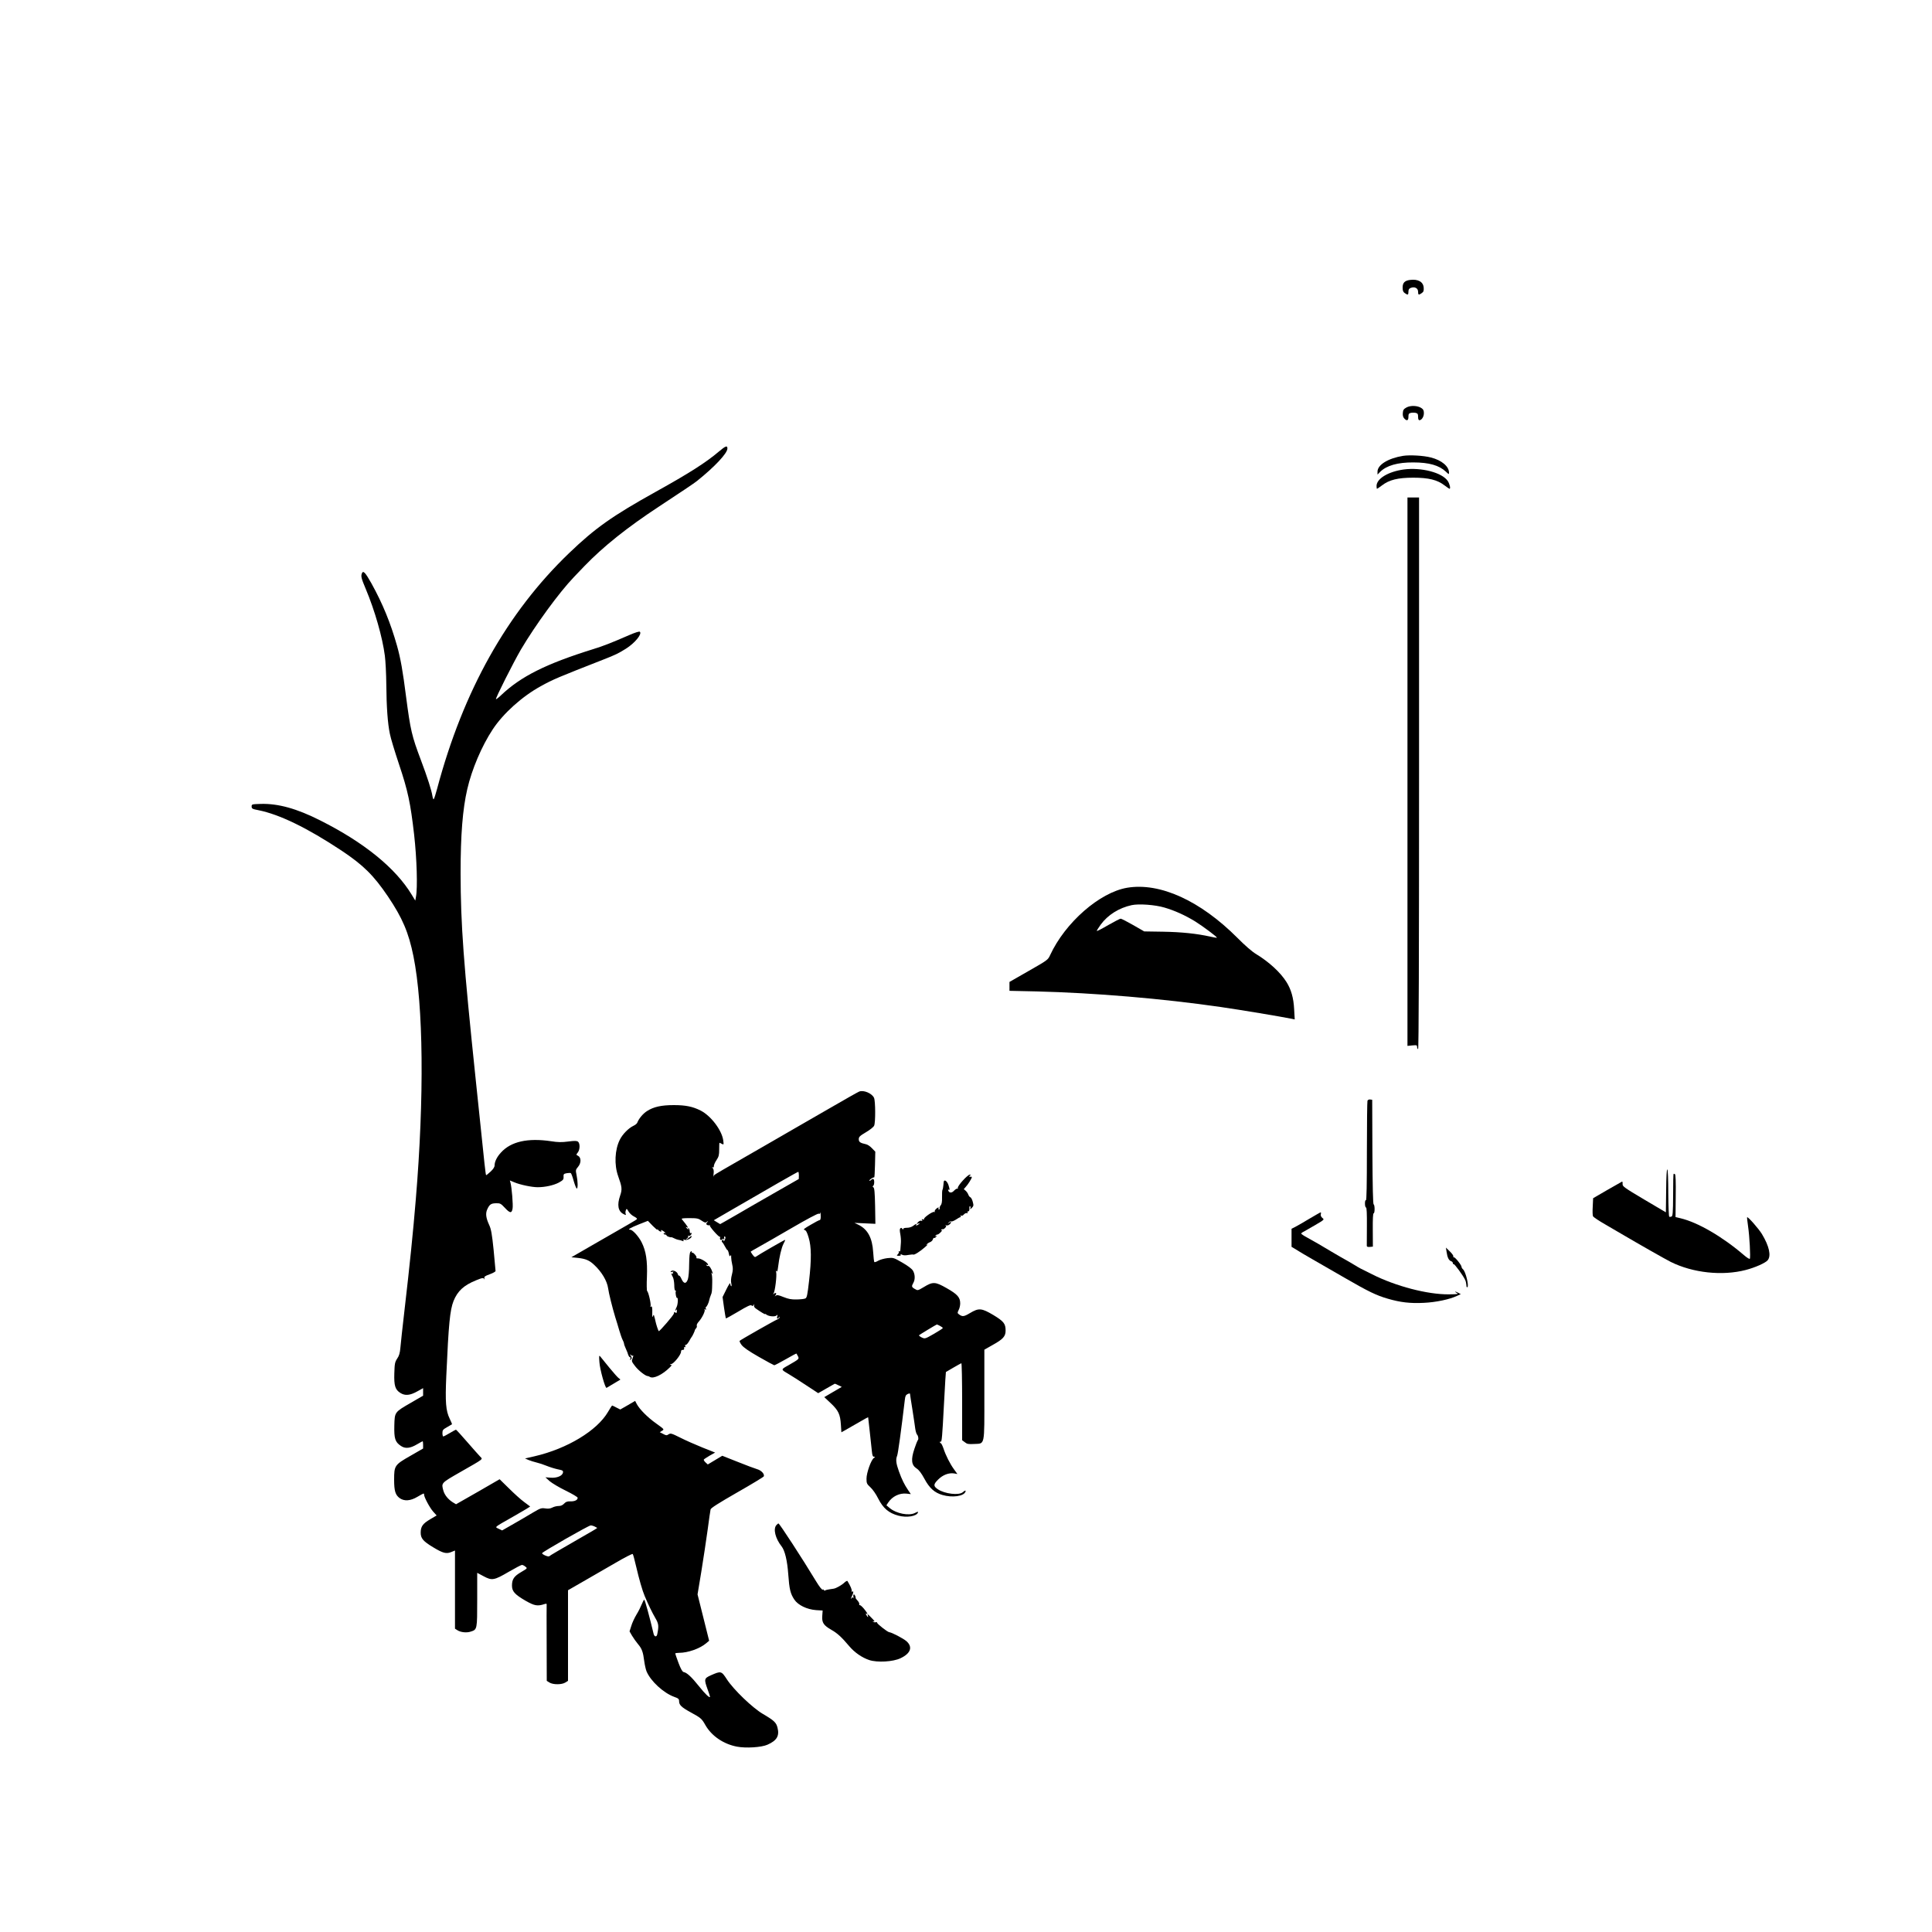 <?xml version="1.0" standalone="no"?>
<!DOCTYPE svg PUBLIC "-//W3C//DTD SVG 20010904//EN"
 "http://www.w3.org/TR/2001/REC-SVG-20010904/DTD/svg10.dtd">
<svg version="1.0" xmlns="http://www.w3.org/2000/svg"
 width="2000pt" height="2000pt" viewBox="0 0 2000 2000"
 preserveAspectRatio="xMidYMid meet">
<g transform="translate(0,2000) scale(0.1,-0.1)"
fill="#000000" stroke="none">
<path d="M14596 17102 c-54 -7 -76 -29 -76 -78 0 -33 5 -46 22 -58 32 -23 38
-20 38 14 0 23 6 33 25 40 40 15 75 -3 75 -40 0 -34 6 -37 38 -14 19 13 22 24
20 56 -4 61 -59 91 -142 80z"/>
<path d="M14560 15782 c-29 -16 -36 -26 -38 -57 -2 -24 2 -43 14 -56 27 -30
44 -24 44 16 0 29 4 36 25 41 14 3 36 3 50 0 21 -5 25 -12 25 -41 0 -23 5 -35
13 -35 24 0 47 36 47 73 0 28 -6 40 -26 53 -39 26 -112 29 -154 6z"/>
<path d="M7441 15325 c-134 -114 -311 -226 -651 -415 -451 -251 -627 -375
-898 -635 -643 -617 -1097 -1426 -1367 -2440 -15 -55 -30 -104 -35 -108 -4 -5
-10 11 -14 35 -9 57 -50 187 -119 370 -94 249 -108 309 -153 653 -34 268 -57
398 -94 530 -67 236 -147 433 -266 648 -63 112 -85 135 -98 101 -11 -30 -6
-51 40 -160 94 -224 173 -500 198 -692 7 -53 14 -187 15 -297 2 -232 14 -403
37 -512 8 -43 51 -184 94 -313 93 -277 119 -401 157 -730 28 -248 37 -551 19
-644 l-7 -39 -37 61 c-167 276 -493 541 -947 769 -243 123 -436 176 -615 171
-93 -3 -95 -3 -95 -27 0 -22 7 -26 70 -38 219 -44 505 -183 860 -418 225 -150
332 -255 481 -475 149 -221 214 -372 264 -619 103 -511 113 -1457 24 -2521
-27 -327 -62 -674 -118 -1155 -19 -165 -38 -334 -41 -375 -5 -57 -13 -85 -34
-115 -23 -36 -26 -51 -29 -152 -4 -128 9 -169 63 -203 48 -30 98 -26 172 15
l63 35 0 -39 0 -39 -124 -72 c-173 -100 -170 -96 -174 -238 -3 -134 8 -170 68
-210 45 -31 96 -26 168 17 29 17 55 31 57 31 3 0 5 -17 5 -37 l0 -38 -132 -76
c-163 -93 -168 -101 -168 -247 0 -117 13 -158 58 -191 47 -33 111 -29 183 14
67 39 69 40 69 23 0 -27 60 -138 94 -176 l36 -40 -68 -40 c-76 -45 -97 -75
-97 -138 0 -59 25 -89 130 -152 101 -61 136 -70 188 -48 l37 15 0 -404 0 -405
25 -16 c34 -22 96 -29 139 -14 66 21 66 23 66 331 l0 277 66 -35 c87 -47 109
-43 261 46 67 39 128 71 136 71 8 0 25 -8 36 -18 22 -17 22 -17 -44 -56 -74
-43 -95 -74 -95 -140 0 -60 29 -92 141 -157 93 -53 123 -58 197 -34 13 4 22 4
21 -1 -1 -5 -1 -186 0 -401 l1 -393 27 -17 c37 -24 129 -24 166 0 l27 17 0
469 0 469 153 88 c83 48 232 134 331 191 98 58 182 101 186 96 4 -4 20 -62 35
-128 31 -133 64 -249 90 -310 37 -88 77 -170 109 -225 35 -59 37 -82 20 -167
-6 -32 -30 -29 -38 4 -41 173 -90 353 -97 353 -4 0 -15 -21 -25 -46 -10 -25
-34 -74 -55 -108 -20 -33 -45 -86 -54 -118 l-18 -56 26 -45 c14 -24 42 -63 61
-86 41 -48 53 -82 65 -176 5 -39 16 -87 24 -107 43 -102 176 -224 287 -264 43
-15 50 -22 50 -45 0 -39 25 -63 120 -115 105 -57 115 -66 152 -132 64 -112
186 -196 326 -223 93 -18 255 -8 317 20 97 43 125 91 104 175 -13 54 -35 75
-151 143 -108 63 -304 252 -373 358 -57 88 -61 89 -167 42 -69 -31 -71 -40
-33 -145 14 -38 25 -72 25 -76 0 -20 -49 26 -115 109 -76 95 -124 140 -158
146 -13 3 -29 31 -53 94 -18 50 -34 93 -34 98 0 4 18 7 40 7 91 0 213 43 279
98 l32 27 -60 240 -60 240 39 235 c21 129 50 323 65 430 14 107 28 204 31 215
3 14 85 66 275 175 149 85 273 160 276 167 9 24 -26 62 -69 74 -24 7 -115 41
-202 76 l-159 63 -75 -45 -75 -45 -23 21 c-13 12 -21 25 -18 30 2 4 30 22 60
40 l57 32 -133 53 c-72 29 -176 75 -229 102 -90 45 -99 47 -120 34 -19 -13
-25 -13 -56 4 l-35 18 24 15 c24 14 23 15 -61 75 -89 63 -172 147 -201 201
l-17 33 -77 -45 -77 -44 -40 20 c-22 12 -42 21 -44 21 -3 0 -22 -30 -43 -66
-113 -194 -423 -381 -759 -459 l-100 -23 37 -16 c20 -8 57 -20 83 -26 26 -6
72 -21 103 -34 32 -13 83 -29 115 -36 51 -10 58 -14 55 -33 -5 -35 -63 -59
-128 -54 l-54 4 44 -40 c25 -21 100 -66 168 -99 67 -33 122 -65 122 -73 0 -23
-29 -38 -74 -37 -34 1 -48 -4 -66 -23 -16 -17 -34 -25 -57 -25 -19 0 -48 -7
-65 -16 -22 -11 -43 -14 -74 -9 -40 6 -51 2 -127 -43 -45 -27 -135 -80 -200
-117 l-119 -68 -35 17 c-43 21 -58 8 165 135 90 51 162 95 160 96 -2 2 -30 23
-63 47 -33 24 -103 87 -156 140 l-97 95 -225 -130 -226 -129 -35 21 c-47 30
-83 74 -96 119 -22 82 -28 77 180 196 245 140 229 128 201 157 -13 13 -73 81
-134 151 -61 71 -114 128 -117 128 -3 0 -32 -16 -64 -35 -32 -19 -62 -35 -67
-35 -5 0 -9 16 -9 35 0 30 5 37 48 61 26 15 49 29 51 30 1 2 -9 28 -24 58 -40
82 -47 172 -35 441 24 542 38 683 75 777 42 104 106 163 235 215 63 26 76 28
84 11 3 -7 4 -4 1 8 -5 18 3 24 55 43 33 12 60 27 60 34 0 7 -9 104 -20 217
-17 167 -26 215 -45 257 -35 75 -41 123 -20 166 23 50 39 60 91 61 41 1 49 -3
89 -46 54 -58 72 -61 81 -10 7 35 -8 222 -22 270 l-6 22 46 -19 c58 -25 181
-51 242 -51 78 0 166 20 219 48 44 25 50 31 49 59 -2 28 2 32 32 38 19 3 38 4
43 1 5 -3 19 -41 31 -85 13 -44 27 -78 32 -75 11 7 10 71 -3 137 -11 54 -11
57 15 88 34 40 33 97 0 114 -21 11 -21 11 -3 34 23 29 25 93 3 112 -13 10 -33
11 -102 2 -68 -9 -107 -8 -177 3 -242 36 -416 -3 -519 -117 -42 -45 -66 -95
-66 -133 0 -17 -14 -39 -42 -65 -24 -22 -44 -38 -46 -36 -5 4 -20 145 -61 545
-17 162 -37 360 -46 440 -127 1214 -156 1606 -157 2140 0 398 21 662 69 870
47 205 149 446 264 620 108 164 304 341 498 447 128 71 175 90 644 274 131 51
160 66 237 114 93 59 168 151 144 175 -6 6 -50 -8 -114 -36 -187 -81 -263
-111 -370 -144 -488 -152 -748 -282 -953 -477 -26 -25 -50 -43 -53 -41 -7 8
179 377 258 513 150 254 394 589 548 750 32 33 82 85 111 116 195 202 443 400
769 614 228 150 367 243 394 265 184 147 316 288 316 337 0 34 -18 28 -89 -32z
m-1282 -11129 l24 -13 -24 -16 c-13 -8 -69 -41 -124 -72 -252 -145 -341 -197
-349 -205 -10 -10 -78 20 -74 32 5 14 482 287 503 287 11 0 31 -6 44 -13z"/>
<path d="M14524 15281 c-154 -25 -264 -93 -264 -163 l0 -31 27 28 c66 66 182
99 343 98 164 0 268 -30 338 -96 30 -29 32 -29 32 -10 0 65 -76 129 -187 157
-75 20 -220 28 -289 17z"/>
<path d="M14532 15140 c-161 -22 -282 -95 -282 -171 0 -16 2 -29 5 -29 3 0 25
16 51 35 75 58 165 80 324 80 159 0 249 -22 324 -80 26 -19 48 -35 51 -35 14
0 2 51 -18 81 -58 87 -273 143 -455 119z"/>
<path d="M14570 12011 l0 -2838 50 5 c46 4 50 3 50 -17 0 -11 5 -21 10 -21 7
0 10 958 10 2855 l0 2855 -60 0 -60 0 0 -2839z"/>
<path d="M11668 10810 c-284 -48 -641 -360 -797 -697 -23 -50 -26 -52 -222
-164 l-199 -114 0 -46 0 -46 278 -6 c603 -15 1306 -74 1912 -162 202 -29 620
-99 729 -121 l34 -7 -6 105 c-6 118 -31 205 -80 283 -63 100 -181 208 -316
290 -39 23 -115 89 -190 165 -386 387 -804 577 -1143 520z m386 -205 c107 -31
214 -80 316 -142 82 -51 233 -164 227 -170 -2 -2 -33 3 -68 11 -136 31 -299
48 -489 51 l-195 3 -115 66 c-63 36 -121 66 -129 66 -7 0 -65 -30 -128 -66
-63 -37 -116 -64 -119 -62 -2 3 16 33 41 67 73 100 190 173 320 201 74 16 242
4 339 -25z"/>
<path d="M8894 8700 c-12 -4 -156 -86 -320 -181 -165 -95 -324 -187 -354 -204
-30 -17 -131 -76 -225 -130 -93 -54 -260 -150 -370 -213 -248 -143 -234 -133
-239 -152 -2 -8 -2 4 1 27 4 29 1 49 -8 60 -10 11 -10 14 -1 9 8 -5 12 0 12
14 0 11 12 39 28 62 23 35 27 52 27 110 0 37 1 68 3 68 2 0 13 -5 24 -11 20
-11 21 -10 15 36 -15 106 -128 255 -235 309 -81 41 -155 56 -277 56 -129 0
-209 -18 -276 -61 -43 -27 -86 -79 -102 -121 -3 -9 -21 -24 -41 -33 -50 -24
-111 -86 -139 -142 -53 -104 -60 -261 -18 -378 40 -111 43 -137 21 -201 -34
-97 -22 -162 33 -191 27 -14 29 -14 24 1 -4 9 -3 26 2 37 7 20 9 20 28 -13 11
-19 37 -42 58 -52 22 -11 33 -22 28 -27 -9 -9 -60 -39 -458 -267 l-220 -127
69 -7 c79 -9 117 -25 166 -71 78 -72 134 -166 145 -242 7 -53 44 -201 74 -300
11 -33 29 -94 41 -135 12 -41 28 -87 36 -102 8 -14 14 -31 14 -37 0 -7 7 -28
17 -49 9 -20 17 -39 18 -42 9 -32 18 -50 27 -50 6 0 7 -8 3 -17 -5 -15 -4 -16
7 -5 10 10 10 17 -1 35 -13 19 -12 21 1 10 8 -7 18 -10 22 -6 4 4 2 -5 -3 -20
-15 -39 -15 -39 25 -91 33 -43 106 -101 129 -101 6 0 16 -4 23 -9 36 -22 130
23 206 99 21 20 22 25 8 28 -12 3 -10 5 5 6 26 1 103 97 103 128 0 14 6 20 18
19 11 -1 16 5 14 18 -2 10 1 15 7 11 7 -4 8 0 5 10 -4 9 -2 15 5 13 6 -2 21
15 34 37 12 22 24 42 27 45 7 6 33 62 34 72 1 4 6 12 13 19 6 6 9 18 6 26 -3
8 6 26 20 41 33 36 70 110 61 124 -5 7 -3 8 6 3 10 -6 12 -4 7 8 -3 10 -3 17
1 17 8 0 30 45 35 75 2 11 9 32 15 47 13 30 13 38 15 133 1 39 -2 79 -7 90 -6
16 -6 17 4 5 9 -12 10 -10 5 10 -10 36 -34 72 -45 65 -5 -3 -12 0 -16 6 -4 8
-3 9 4 5 7 -4 12 -3 12 2 0 19 -73 65 -102 65 -16 0 -25 3 -19 6 5 3 -1 18
-14 33 -13 15 -26 24 -29 21 -3 -4 -6 0 -6 7 0 11 -2 12 -12 1 -9 -8 -13 -49
-14 -129 0 -66 -6 -133 -13 -154 -17 -51 -43 -50 -66 2 -10 22 -21 37 -25 35
-4 -3 -10 4 -13 15 -7 27 -53 48 -70 31 -10 -11 -7 -12 13 -7 14 3 19 3 12 0
-6 -3 -9 -11 -6 -16 4 -7 2 -8 -4 -4 -16 10 -14 -3 3 -34 8 -14 14 -51 15 -82
0 -34 4 -58 11 -58 5 0 8 -4 5 -9 -7 -11 4 -72 13 -67 13 8 9 -68 -5 -95 -15
-30 -19 -53 -5 -30 7 10 9 7 8 -12 -2 -19 -5 -23 -14 -15 -7 6 -14 8 -14 4 -1
-3 -2 -10 -3 -14 -2 -16 -145 -182 -156 -182 -5 0 -28 69 -36 109 -1 8 -6 26
-10 40 -6 25 -7 25 -15 6 -7 -15 -8 -11 -7 20 2 69 -1 87 -14 79 -7 -4 -8 -3
-4 5 9 14 -21 148 -35 156 -4 3 -6 70 -2 148 6 165 -9 266 -55 357 -30 60 -93
130 -118 130 -32 0 -1 19 89 55 l94 37 52 -54 c29 -29 50 -46 46 -38 -4 10 -1
9 8 -2 15 -19 43 -25 31 -7 -5 8 -1 8 14 0 12 -6 24 -16 28 -23 4 -7 3 -8 -4
-4 -7 4 -12 2 -12 -3 0 -6 7 -11 15 -11 8 0 15 -4 15 -9 0 -8 37 -22 50 -19 3
1 16 -4 29 -11 13 -7 33 -14 45 -16 11 -1 30 -6 40 -11 14 -5 17 -4 11 5 -5
10 -2 11 14 6 24 -7 71 17 71 37 0 6 -10 2 -23 -10 -13 -12 -27 -22 -33 -22
-5 0 -1 5 9 11 9 6 14 16 11 22 -4 7 -4 9 1 5 4 -4 14 -3 22 3 15 13 18 33 3
24 -6 -3 -10 5 -10 19 0 14 -5 28 -12 32 -7 5 -8 3 -3 -7 8 -12 6 -12 -8 0
-18 15 -23 26 -7 16 24 -15 9 10 -51 83 -8 9 9 12 78 12 78 0 93 -3 126 -26
33 -22 41 -24 55 -12 15 12 16 11 3 -5 -13 -16 -13 -20 -1 -27 8 -5 19 -6 25
-3 5 4 7 3 3 -2 -8 -9 91 -121 103 -118 5 2 6 -3 3 -11 -6 -17 12 -31 21 -16
4 6 11 7 17 4 7 -5 9 -1 5 9 -3 10 -2 17 3 17 13 0 13 -21 0 -40 -8 -13 -10
-13 -10 0 0 11 -3 11 -12 2 -8 -8 -9 -15 -3 -20 6 -4 19 -24 29 -44 11 -21 22
-38 26 -38 4 0 11 -17 15 -37 5 -27 9 -33 16 -22 7 10 9 6 8 -16 0 -16 5 -51
11 -76 9 -37 8 -58 -3 -103 -10 -36 -12 -68 -7 -91 5 -20 4 -33 -1 -29 -5 3
-9 15 -9 27 0 13 -17 -12 -40 -59 l-40 -81 15 -109 c9 -59 17 -110 19 -112 2
-2 60 30 129 71 93 56 128 72 137 63 8 -8 14 -7 21 4 9 13 10 12 5 -2 -3 -11
3 -23 17 -33 54 -38 97 -64 97 -58 0 3 6 1 13 -5 22 -19 86 -25 104 -11 14 12
15 11 9 -9 -8 -23 8 -32 17 -9 4 9 6 9 6 -1 1 -7 -10 -17 -25 -22 -24 -9 -371
-206 -387 -220 -4 -3 5 -23 20 -43 20 -26 73 -63 178 -123 83 -48 155 -86 160
-87 6 0 59 28 119 62 59 34 109 61 111 59 1 -2 8 -14 15 -27 15 -29 13 -30
-98 -94 -82 -46 -82 -42 8 -95 25 -14 102 -64 172 -110 l128 -84 82 47 c46 26
85 49 88 50 3 2 20 -5 39 -15 l35 -17 -91 -53 -90 -53 68 -64 c79 -75 97 -114
104 -223 2 -41 5 -76 5 -77 0 -1 50 28 111 63 61 35 123 71 138 79 l28 14 17
-152 c9 -84 19 -176 22 -204 4 -40 9 -53 22 -53 14 0 13 -2 -2 -13 -29 -21
-76 -154 -76 -214 0 -48 3 -55 41 -90 23 -21 58 -71 79 -114 52 -103 110 -152
210 -179 87 -23 188 -7 203 33 4 10 -5 9 -31 -5 -62 -32 -194 -7 -262 51 l-34
28 19 29 c41 63 117 100 189 92 l45 -5 -28 41 c-38 56 -64 107 -96 196 -29 81
-34 121 -18 160 9 20 42 262 80 581 4 37 10 49 29 58 13 6 24 7 24 4 0 -4 11
-77 25 -163 13 -85 27 -176 30 -202 4 -26 12 -53 19 -60 13 -14 17 -50 6 -58
-3 -3 -19 -42 -34 -88 -38 -112 -31 -169 22 -203 26 -17 50 -49 82 -108 52
-97 104 -143 186 -167 103 -30 221 -13 238 33 7 18 -4 16 -27 -4 -38 -35 -187
-18 -258 30 -48 32 -48 51 3 101 48 48 110 72 166 63 l33 -6 -34 47 c-42 57
-88 148 -111 220 -10 28 -22 52 -27 52 -5 0 -9 5 -9 11 0 5 4 8 9 5 10 -7 16
63 31 354 6 113 13 242 16 286 l6 81 75 44 c42 24 80 46 85 47 4 2 8 -176 8
-396 l0 -401 28 -21 c23 -19 37 -21 96 -18 114 6 106 -31 106 513 l0 463 86
49 c108 60 134 89 134 149 0 72 -20 96 -127 161 -122 72 -150 75 -242 20 -63
-38 -79 -39 -114 -13 -17 13 -17 16 -3 45 9 16 16 47 16 68 0 63 -29 95 -140
158 -119 68 -143 69 -239 10 -61 -36 -61 -36 -91 -18 -34 19 -35 27 -15 63 20
35 18 89 -4 126 -12 20 -52 50 -111 84 -91 52 -92 52 -153 46 -34 -4 -77 -16
-96 -27 -18 -11 -36 -17 -40 -14 -3 4 -9 50 -12 104 -9 147 -57 236 -154 283
l-40 19 109 -5 108 -5 -3 185 c-3 141 -7 187 -18 193 -9 6 -10 11 -2 15 13 9
15 63 2 71 -5 3 -17 -2 -25 -11 -9 -8 -16 -11 -16 -5 0 10 40 36 50 33 3 -1 6
58 8 132 l3 134 -34 35 c-18 20 -46 39 -63 42 -59 13 -74 23 -74 52 0 24 10
34 74 72 41 24 79 54 85 68 15 32 14 255 -1 288 -21 47 -109 84 -154 65z
m-624 -867 l-1 -38 -271 -155 c-149 -85 -310 -178 -357 -206 -47 -27 -109 -63
-136 -78 l-50 -28 -33 20 -33 20 198 115 c389 226 668 386 676 386 4 1 7 -16
7 -36z m226 -423 c1 -23 -3 -40 -10 -40 -6 0 -49 -22 -94 -49 -66 -38 -80 -49
-64 -53 16 -4 27 -25 43 -79 29 -96 30 -225 4 -452 -16 -140 -22 -170 -37
-178 -10 -6 -51 -10 -91 -11 -56 -1 -86 5 -136 25 -52 21 -68 24 -80 14 -14
-10 -14 -10 -4 4 17 21 5 33 -16 16 -14 -10 -14 -10 -3 4 15 20 35 183 27 219
-4 18 -3 21 4 11 6 -10 11 3 16 45 12 101 34 195 55 237 12 22 20 41 18 42 -4
3 -281 -157 -301 -173 -11 -9 -18 -5 -36 19 -13 17 -21 32 -19 33 1 2 39 23
83 48 44 24 198 113 343 197 151 88 269 151 277 147 8 -3 15 -1 15 4 0 6 1 10
3 10 1 0 3 -18 3 -40z m1234 -1135 c17 -9 30 -19 30 -23 0 -4 -42 -31 -92 -60
-93 -53 -93 -53 -127 -37 -18 9 -30 19 -27 23 6 6 176 109 184 111 2 1 16 -6
32 -14z"/>
<path d="M14156 8605 c-3 -9 -6 -246 -6 -526 0 -338 -3 -508 -10 -504 -6 4
-10 -10 -10 -34 0 -23 5 -41 11 -41 7 0 10 -63 9 -192 -1 -106 -1 -199 -1
-206 1 -9 12 -12 32 -10 l31 3 -1 173 c-1 113 2 172 9 172 13 0 13 87 0 92 -7
2 -11 180 -13 543 l-2 540 -21 3 c-13 2 -24 -4 -28 -13z"/>
<path d="M17248 7677 l-3 -227 -225 133 c-210 125 -225 136 -223 161 1 15 -1
26 -6 24 -4 -2 -73 -41 -153 -87 l-146 -85 -4 -85 c-3 -48 -2 -93 3 -102 5 -9
61 -47 126 -84 65 -38 143 -83 173 -101 170 -100 444 -256 505 -287 229 -114
533 -147 776 -84 97 25 205 73 228 101 38 46 16 146 -60 272 -33 54 -145 182
-153 173 -2 -2 3 -44 10 -94 15 -101 27 -322 18 -336 -3 -5 -31 12 -62 39
-224 192 -478 339 -657 381 l-50 12 2 219 c2 146 -1 221 -8 225 -6 4 -12 5
-14 3 -3 -2 -5 -101 -5 -220 -1 -184 -4 -217 -17 -222 -8 -3 -19 -4 -23 -1 -5
3 -9 112 -10 242 0 138 -4 241 -10 247 -6 6 -11 -72 -12 -217z"/>
<path d="M9966 7778 c-31 -34 -54 -68 -51 -76 2 -7 1 -10 -5 -7 -5 3 -19 -6
-33 -20 -24 -27 -51 -26 -61 1 -3 9 -1 12 4 9 13 -8 13 -1 -1 46 -11 34 -34
57 -46 45 -3 -2 -6 -22 -7 -44 -2 -22 -6 -44 -10 -50 -3 -6 -5 -40 -4 -76 1
-47 -3 -71 -14 -83 -8 -10 -13 -24 -11 -30 3 -7 0 -13 -7 -13 -6 0 -8 5 -5 10
11 17 -11 11 -28 -8 -10 -10 -14 -22 -10 -27 5 -4 2 -5 -5 -1 -15 9 -115 -61
-107 -75 4 -5 -2 -6 -11 -2 -13 5 -15 3 -9 -7 6 -10 4 -12 -7 -7 -10 3 -24 -3
-35 -15 -16 -20 -17 -21 0 -15 24 9 21 0 -4 -14 -15 -8 -19 -8 -15 0 11 17 -3
13 -31 -9 -16 -12 -41 -20 -64 -20 -25 0 -39 -5 -39 -12 0 -9 -3 -8 -10 2 -6
10 -12 12 -20 4 -7 -7 -7 -25 0 -60 5 -27 8 -67 6 -89 -2 -22 -4 -53 -5 -68
-1 -19 -5 -26 -13 -21 -6 4 -8 3 -4 -4 3 -6 -1 -18 -10 -26 -14 -15 -13 -16
11 -16 16 0 24 4 19 11 -5 8 -1 8 14 0 13 -7 36 -8 66 -2 25 4 47 6 50 4 8 -8
73 33 122 77 27 24 40 37 30 29 -15 -11 -18 -11 -12 -1 4 7 19 18 33 23 14 5
27 18 30 29 3 11 9 18 13 15 4 -3 14 3 21 12 12 14 12 16 0 8 -10 -5 -12 -4
-7 3 4 7 13 12 20 12 7 0 23 12 37 27 13 14 18 23 10 18 -10 -5 -12 -4 -7 4 4
6 11 9 15 6 5 -2 16 4 25 14 14 15 14 20 4 25 -7 3 -4 4 8 1 13 -3 27 2 39 15
20 22 8 28 -15 8 -12 -11 -12 -10 0 5 7 10 19 16 27 13 7 -3 29 6 49 19 20 14
41 25 46 25 5 0 6 5 2 12 -4 7 -3 8 5 4 7 -5 19 0 29 12 9 10 23 17 31 14 8
-3 11 0 7 7 -4 6 -1 11 7 11 9 0 13 10 12 30 -1 16 2 27 7 24 5 -4 7 -13 3
-23 -4 -12 0 -11 15 5 19 19 20 25 10 63 -6 23 -17 44 -25 47 -8 3 -17 16 -21
27 -4 12 -16 30 -27 40 l-20 17 20 23 c23 24 63 88 63 100 0 4 -3 6 -7 6 -20
-3 -26 2 -13 11 13 8 13 10 -2 10 -9 0 -42 -28 -72 -62z"/>
<path d="M13555 7384 c-60 -36 -127 -75 -147 -85 l-38 -19 0 -94 0 -93 48 -29
c26 -17 101 -61 167 -99 66 -38 217 -125 335 -193 249 -144 329 -182 446 -216
130 -38 232 -50 373 -43 127 6 270 36 348 74 l35 16 -24 13 c-12 7 -27 13 -33
13 -5 0 1 -6 14 -13 22 -12 14 -14 -80 -15 -222 -2 -550 84 -794 207 -49 25
-103 52 -120 60 -16 8 -41 23 -55 32 -14 9 -50 30 -80 47 -30 16 -104 59 -165
95 -118 71 -167 99 -257 149 -32 17 -58 35 -58 39 0 4 12 14 28 21 15 8 69 39
120 69 93 55 93 55 71 72 -14 12 -19 25 -16 38 3 11 2 20 -1 20 -4 0 -56 -30
-117 -66z"/>
<path d="M14975 7040 c8 -57 23 -88 47 -96 10 -3 18 -12 18 -20 0 -8 4 -13 8
-10 8 5 98 -118 119 -163 7 -14 12 -39 13 -54 0 -17 4 -26 10 -22 19 12 -18
163 -45 185 -8 7 -15 18 -15 25 0 19 -70 106 -81 100 -5 -3 -6 0 -4 7 3 8 -13
31 -36 53 l-41 40 7 -45z"/>
<path d="M6205 5900 c4 -73 60 -274 74 -267 14 8 136 81 141 84 3 3 -3 9 -12
14 -10 5 -55 56 -100 111 -46 56 -89 109 -96 118 -10 12 -12 2 -7 -60z"/>
<path d="M8037 4212 c-35 -39 -11 -138 54 -220 34 -43 59 -148 69 -289 11
-154 22 -201 63 -262 39 -58 131 -102 226 -109 l67 -4 -4 -57 c-5 -69 14 -97
96 -144 59 -33 106 -76 184 -169 55 -65 132 -118 207 -143 83 -27 246 -18 323
19 106 50 129 117 61 177 -33 28 -148 89 -179 93 -19 3 -124 86 -124 97 0 6
-6 9 -13 6 -8 -3 -20 -1 -28 5 -11 7 -9 8 6 3 14 -4 8 6 -20 34 -42 44 -50 49
-41 26 8 -22 -2 -18 -15 6 -8 15 -8 19 0 15 20 -13 11 5 -25 50 -20 24 -40 41
-45 38 -5 -3 -6 1 -4 8 3 8 -5 25 -17 38 -13 14 -22 26 -21 27 5 9 -11 42 -19
37 -5 -3 -6 -15 -3 -27 2 -12 2 -16 -1 -9 -5 10 -9 9 -20 -5 -8 -10 -6 1 5 24
12 23 17 44 12 48 -5 3 -11 0 -14 -7 -2 -7 -2 -3 0 9 3 18 -11 51 -44 106 -3
5 -17 -2 -32 -16 -27 -26 -85 -59 -111 -63 -8 -2 -29 -5 -46 -7 -17 -2 -36 -7
-42 -11 -7 -4 -12 -3 -12 3 0 6 -6 8 -13 5 -9 -3 -34 29 -73 93 -134 222 -374
591 -385 592 -3 1 -13 -7 -22 -17z"/>
</g>
</svg>
